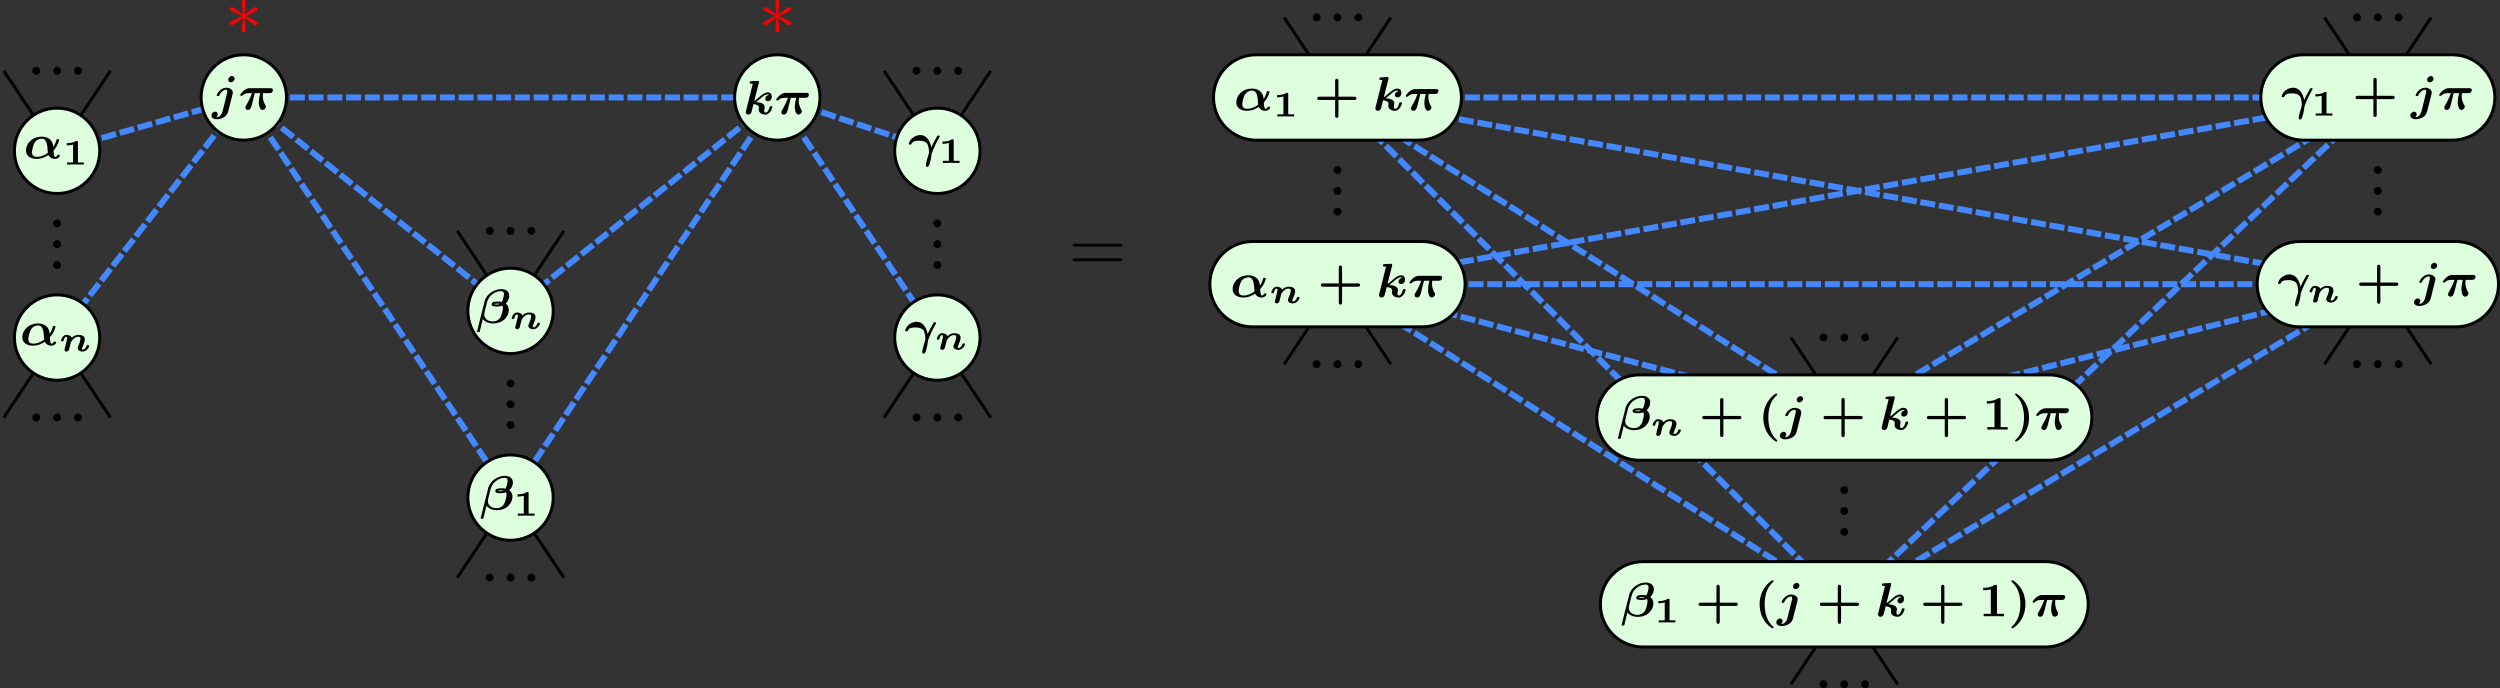 <?xml version="1.0" encoding="UTF-8"?>
<svg xmlns="http://www.w3.org/2000/svg" xmlns:xlink="http://www.w3.org/1999/xlink" width="332.083pt" height="91.426pt" viewBox="0 0 332.083 91.426" version="1.1">
<rect x="0" y="0" width="332.083" height="91.426" fill="#333333" stroke="none"/>
<defs>
<g>
<symbol overflow="visible" id="glyph0-0">
<path style="stroke:none;" d=""/>
</symbol>
<symbol overflow="visible" id="glyph0-1">
<path style="stroke:none;" d="M 2.984 -4.094 C 2.984 -4.266 2.844 -4.438 2.625 -4.438 C 2.375 -4.438 2.141 -4.203 2.141 -3.953 C 2.141 -3.703 2.328 -3.609 2.484 -3.609 C 2.734 -3.609 2.984 -3.844 2.984 -4.094 Z M 1.391 0.234 C 1.297 0.578 1.047 1.031 0.547 1.031 C 0.641 0.953 0.75 0.797 0.75 0.625 C 0.75 0.406 0.578 0.297 0.406 0.297 C 0.125 0.297 -0.094 0.547 -0.094 0.797 C -0.094 1.062 0.141 1.297 0.609 1.297 C 1.062 1.297 1.938 1.078 2.125 0.297 L 2.719 -2.047 C 2.719 -2.078 2.75 -2.188 2.75 -2.25 C 2.75 -2.641 2.344 -2.891 1.875 -2.891 C 1.078 -2.891 0.609 -2.016 0.609 -1.891 C 0.609 -1.781 0.703 -1.781 0.781 -1.781 C 0.906 -1.781 0.922 -1.781 0.969 -1.891 C 1.172 -2.359 1.562 -2.625 1.844 -2.625 C 1.938 -2.625 2.016 -2.594 2.016 -2.375 C 2.016 -2.297 2.016 -2.25 1.984 -2.172 Z M 1.391 0.234 "/>
</symbol>
<symbol overflow="visible" id="glyph0-2">
<path style="stroke:none;" d="M 2.141 -2.172 L 2.859 -2.172 C 2.688 -1.453 2.672 -1.141 2.672 -0.938 C 2.672 -0.453 2.844 0.062 3.156 0.062 C 3.328 0.062 3.609 -0.109 3.609 -0.375 C 3.609 -0.469 3.594 -0.5 3.547 -0.578 C 3.234 -1.062 3.203 -1.562 3.203 -1.766 C 3.203 -1.938 3.219 -2.016 3.234 -2.172 L 4.078 -2.172 C 4.203 -2.172 4.281 -2.172 4.406 -2.266 C 4.484 -2.328 4.547 -2.453 4.547 -2.562 C 4.547 -2.828 4.297 -2.828 4.188 -2.828 L 1.5 -2.828 C 1.344 -2.828 1.078 -2.828 0.672 -2.5 C 0.578 -2.406 0.203 -2.031 0.203 -1.938 C 0.203 -1.812 0.312 -1.812 0.375 -1.812 C 0.484 -1.812 0.5 -1.828 0.547 -1.891 C 0.672 -2.016 0.859 -2.172 1.359 -2.172 L 1.766 -2.172 C 1.625 -1.766 1.438 -1.312 1 -0.547 C 0.906 -0.391 0.891 -0.344 0.891 -0.25 C 0.891 -0.047 1.047 0.062 1.219 0.062 C 1.391 0.062 1.562 -0.047 1.625 -0.25 C 1.703 -0.422 1.734 -0.594 1.797 -0.797 Z M 2.141 -2.172 "/>
</symbol>
<symbol overflow="visible" id="glyph0-3">
<path style="stroke:none;" d="M 3.969 -1.047 C 4.547 -1.672 4.719 -2.391 4.719 -2.453 C 4.719 -2.562 4.609 -2.562 4.547 -2.562 C 4.406 -2.562 4.391 -2.547 4.359 -2.422 C 4.219 -1.906 3.953 -1.531 3.938 -1.531 C 3.922 -1.531 3.922 -1.609 3.922 -1.641 C 3.844 -2.578 3.062 -2.891 2.406 -2.891 C 1.078 -2.891 0.312 -1.922 0.312 -1.078 C 0.312 -0.312 0.922 0.062 1.734 0.062 C 2.453 0.062 3.016 -0.266 3.297 -0.453 C 3.516 -0.062 3.828 0.062 4.125 0.062 C 4.625 0.062 4.812 -0.25 4.812 -0.375 C 4.812 -0.484 4.688 -0.484 4.641 -0.484 C 4.562 -0.484 4.5 -0.484 4.469 -0.406 C 4.422 -0.281 4.297 -0.203 4.172 -0.203 C 4 -0.203 3.984 -0.938 3.969 -1.047 Z M 3.219 -0.75 C 2.812 -0.422 2.25 -0.203 1.766 -0.203 C 1.375 -0.203 1.109 -0.375 1.109 -0.812 C 1.109 -1.047 1.25 -1.781 1.484 -2.125 C 1.719 -2.484 2.094 -2.625 2.406 -2.625 C 2.844 -2.625 3.062 -2.25 3.141 -1.656 C 3.156 -1.484 3.172 -1.172 3.219 -0.75 Z M 3.219 -0.75 "/>
</symbol>
<symbol overflow="visible" id="glyph0-4">
<path style="stroke:none;" d="M 0.141 1 C 0.109 1.078 0.109 1.094 0.109 1.125 C 0.109 1.234 0.219 1.234 0.297 1.234 C 0.406 1.234 0.453 1.234 0.484 1.094 L 0.875 -0.516 C 1.281 0.016 1.922 0.078 2.234 0.078 C 3.672 0.078 4.328 -0.953 4.328 -1.703 C 4.328 -1.906 4.281 -2.312 3.906 -2.562 C 4.328 -2.953 4.391 -3.391 4.391 -3.594 C 4.391 -4.125 4 -4.484 3.312 -4.484 C 2.391 -4.484 1.344 -3.828 1.109 -2.844 Z M 3.141 -2.531 C 2.984 -2.438 2.859 -2.438 2.734 -2.438 C 2.734 -2.438 2.422 -2.438 2.422 -2.484 C 2.422 -2.531 2.562 -2.562 2.828 -2.562 C 2.938 -2.562 3.016 -2.562 3.141 -2.531 Z M 1.422 -2.703 C 1.484 -2.906 1.594 -3.328 2.031 -3.703 C 2.625 -4.219 3.188 -4.219 3.281 -4.219 C 3.688 -4.219 3.688 -3.938 3.688 -3.828 C 3.688 -3.641 3.562 -3.047 3.406 -2.781 C 3.156 -2.828 3 -2.828 2.844 -2.828 C 2.609 -2.828 2.047 -2.828 2.047 -2.453 C 2.047 -2.172 2.5 -2.172 2.734 -2.172 C 2.844 -2.172 3.156 -2.172 3.469 -2.297 C 3.547 -2.172 3.547 -2.031 3.547 -1.969 C 3.547 -1.719 3.391 -0.969 3.156 -0.656 C 2.953 -0.375 2.656 -0.188 2.219 -0.188 C 1.578 -0.188 1.062 -0.547 1.062 -1.109 C 1.062 -1.219 1.125 -1.484 1.172 -1.688 Z M 1.422 -2.703 "/>
</symbol>
<symbol overflow="visible" id="glyph0-5">
<path style="stroke:none;" d="M 3.047 -1.266 C 3 -1.578 2.672 -2.891 1.594 -2.891 C 1.312 -2.891 0.938 -2.812 0.578 -2.531 C 0.141 -2.188 0.062 -1.781 0.062 -1.75 C 0.062 -1.625 0.188 -1.625 0.25 -1.625 C 0.312 -1.625 0.391 -1.625 0.422 -1.719 C 0.469 -1.844 0.578 -2.141 1.438 -2.141 C 1.969 -2.141 2.297 -1.984 2.469 -1.781 C 2.672 -1.516 2.734 -1 2.734 -0.688 C 2.734 -0.453 2.734 -0.453 2.672 -0.281 C 2.594 -0.031 2.328 0.812 2.328 1.094 C 2.328 1.141 2.328 1.344 2.5 1.344 C 2.672 1.344 2.766 1.109 2.797 1.031 C 2.875 0.797 3.016 0.266 3.078 -0.297 C 3.078 -0.375 3.094 -0.453 3.312 -0.969 C 3.594 -1.656 3.859 -2.156 4.094 -2.562 C 4.172 -2.688 4.172 -2.703 4.172 -2.719 C 4.172 -2.828 4.062 -2.828 4 -2.828 C 3.875 -2.828 3.859 -2.828 3.781 -2.672 C 3.438 -2.094 3.281 -1.75 3.047 -1.266 Z M 3.047 -1.266 "/>
</symbol>
<symbol overflow="visible" id="glyph0-6">
<path style="stroke:none;" d="M 2.078 -4.156 C 2.094 -4.234 2.094 -4.25 2.094 -4.297 C 2.094 -4.344 2.062 -4.422 1.938 -4.422 C 1.906 -4.422 1.906 -4.422 1.891 -4.422 L 1.078 -4.375 C 1 -4.375 0.859 -4.359 0.859 -4.172 C 0.859 -4.047 0.984 -4.047 1.078 -4.047 C 1.172 -4.047 1.266 -4.047 1.266 -4.016 C 1.266 -4 1.266 -3.969 1.25 -3.922 L 0.375 -0.422 C 0.359 -0.359 0.344 -0.312 0.344 -0.25 C 0.344 -0.078 0.484 0.062 0.672 0.062 C 0.812 0.062 0.969 -0.016 1.062 -0.188 C 1.094 -0.234 1.172 -0.547 1.219 -0.734 L 1.359 -1.328 C 1.719 -1.297 2.094 -1.188 2.094 -0.875 C 2.094 -0.859 2.094 -0.828 2.078 -0.766 C 2.062 -0.703 2.062 -0.641 2.062 -0.609 C 2.062 -0.172 2.5 0.062 2.938 0.062 C 3.609 0.062 3.875 -0.859 3.875 -0.938 C 3.875 -1.062 3.75 -1.062 3.703 -1.062 C 3.547 -1.062 3.531 -1.031 3.5 -0.906 C 3.406 -0.562 3.234 -0.203 2.969 -0.203 C 2.812 -0.203 2.797 -0.375 2.797 -0.484 C 2.797 -0.547 2.797 -0.594 2.828 -0.703 C 2.859 -0.828 2.859 -0.906 2.859 -0.906 C 2.859 -1.531 2.031 -1.578 1.719 -1.594 C 1.828 -1.688 1.844 -1.688 2.328 -2.109 C 2.594 -2.344 2.922 -2.625 3.266 -2.625 C 3.328 -2.625 3.391 -2.594 3.422 -2.547 C 3.125 -2.5 2.938 -2.281 2.938 -2.047 C 2.938 -1.797 3.125 -1.719 3.297 -1.719 C 3.469 -1.719 3.797 -1.844 3.797 -2.312 C 3.797 -2.656 3.594 -2.891 3.281 -2.891 C 2.859 -2.891 2.5 -2.594 2.109 -2.25 C 1.703 -1.875 1.594 -1.812 1.469 -1.75 Z M 2.078 -4.156 "/>
</symbol>
<symbol overflow="visible" id="glyph1-0">
<path style="stroke:none;" d=""/>
</symbol>
<symbol overflow="visible" id="glyph1-1">
<path style="stroke:none;" d="M 2.031 -2.969 C 2.031 -3.125 2 -3.141 1.859 -3.141 L 1.781 -3.141 C 1.375 -2.844 0.781 -2.844 0.672 -2.844 L 0.547 -2.844 L 0.547 -2.547 L 0.672 -2.547 C 0.781 -2.547 1.078 -2.562 1.391 -2.656 L 1.391 -0.281 L 0.594 -0.281 L 0.594 0 C 0.828 -0.016 1.438 -0.016 1.703 -0.016 C 1.969 -0.016 2.578 -0.016 2.812 0 L 2.812 -0.281 L 2.031 -0.281 Z M 2.031 -2.969 "/>
</symbol>
<symbol overflow="visible" id="glyph2-0">
<path style="stroke:none;" d=""/>
</symbol>
<symbol overflow="visible" id="glyph2-1">
<path style="stroke:none;" d="M 6.844 -3.266 C 7 -3.266 7.188 -3.266 7.188 -3.453 C 7.188 -3.656 7 -3.656 6.859 -3.656 L 0.891 -3.656 C 0.75 -3.656 0.562 -3.656 0.562 -3.453 C 0.562 -3.266 0.75 -3.266 0.891 -3.266 Z M 6.859 -1.328 C 7 -1.328 7.188 -1.328 7.188 -1.531 C 7.188 -1.719 7 -1.719 6.844 -1.719 L 0.891 -1.719 C 0.75 -1.719 0.562 -1.719 0.562 -1.531 C 0.562 -1.328 0.75 -1.328 0.891 -1.328 Z M 6.859 -1.328 "/>
</symbol>
<symbol overflow="visible" id="glyph2-2">
<path style="stroke:none;" d="M 1.906 -0.531 C 1.906 -0.812 1.672 -1.062 1.391 -1.062 C 1.094 -1.062 0.859 -0.812 0.859 -0.531 C 0.859 -0.234 1.094 0 1.391 0 C 1.672 0 1.906 -0.234 1.906 -0.531 Z M 1.906 -0.531 "/>
</symbol>
<symbol overflow="visible" id="glyph3-0">
<path style="stroke:none;" d=""/>
</symbol>
<symbol overflow="visible" id="glyph3-1">
<path style="stroke:none;" d="M 0.828 -0.578 C 0.797 -0.453 0.734 -0.25 0.734 -0.203 C 0.734 -0.047 0.859 0.047 1 0.047 C 1.109 0.047 1.266 -0.016 1.328 -0.188 C 1.328 -0.203 1.328 -0.203 1.375 -0.344 C 1.391 -0.422 1.406 -0.5 1.422 -0.562 L 1.516 -0.906 C 1.531 -1 1.578 -1.172 1.578 -1.172 C 1.578 -1.188 1.734 -1.5 2.016 -1.719 C 2.172 -1.844 2.359 -1.922 2.547 -1.922 C 2.812 -1.922 2.859 -1.797 2.859 -1.641 C 2.859 -1.375 2.609 -0.781 2.531 -0.609 C 2.516 -0.547 2.484 -0.484 2.484 -0.406 C 2.484 -0.109 2.812 0.047 3.125 0.047 C 3.703 0.047 4.016 -0.547 4.016 -0.703 C 4.016 -0.812 3.922 -0.812 3.844 -0.812 C 3.719 -0.812 3.703 -0.812 3.672 -0.703 C 3.531 -0.297 3.266 -0.203 3.172 -0.203 C 3.141 -0.203 3.125 -0.203 3.094 -0.219 C 3.062 -0.25 3.062 -0.312 3.062 -0.328 C 3.062 -0.375 3.062 -0.406 3.125 -0.547 C 3.203 -0.734 3.438 -1.281 3.438 -1.562 C 3.438 -2.031 3.031 -2.172 2.594 -2.172 C 2.359 -2.172 2.047 -2.109 1.688 -1.781 C 1.578 -2.141 1.094 -2.172 0.984 -2.172 C 0.469 -2.172 0.266 -1.484 0.266 -1.422 C 0.266 -1.312 0.375 -1.312 0.438 -1.312 C 0.562 -1.312 0.594 -1.312 0.625 -1.453 C 0.703 -1.719 0.797 -1.922 0.953 -1.922 C 1.094 -1.922 1.094 -1.766 1.094 -1.719 C 1.094 -1.672 1.062 -1.5 1.031 -1.375 Z M 0.828 -0.578 "/>
</symbol>
<symbol overflow="visible" id="glyph4-0">
<path style="stroke:none;" d=""/>
</symbol>
<symbol overflow="visible" id="glyph4-1">
<path style="stroke:none;" d="M -0.531 -1.906 C -0.812 -1.906 -1.062 -1.672 -1.062 -1.391 C -1.062 -1.094 -0.812 -0.859 -0.531 -0.859 C -0.234 -0.859 0 -1.094 0 -1.391 C 0 -1.672 -0.234 -1.906 -0.531 -1.906 Z M -0.531 -1.906 "/>
</symbol>
<symbol overflow="visible" id="glyph5-0">
<path style="stroke:none;" d=""/>
</symbol>
<symbol overflow="visible" id="glyph5-1">
<path style="stroke:none;" d="M 3.25 -1.375 L 5.344 -1.375 C 5.422 -1.375 5.641 -1.375 5.641 -1.594 C 5.641 -1.812 5.422 -1.812 5.344 -1.812 L 3.25 -1.812 L 3.25 -3.906 C 3.25 -3.984 3.25 -4.188 3.031 -4.188 C 2.812 -4.188 2.812 -3.984 2.812 -3.906 L 2.812 -1.812 L 0.734 -1.812 C 0.641 -1.812 0.438 -1.812 0.438 -1.594 C 0.438 -1.375 0.656 -1.375 0.734 -1.375 L 2.812 -1.375 L 2.812 0.719 C 2.812 0.797 2.812 1 3.031 1 C 3.25 1 3.25 0.797 3.25 0.719 Z M 3.25 -1.375 "/>
</symbol>
<symbol overflow="visible" id="glyph5-2">
<path style="stroke:none;" d="M 2.594 1.484 C 2.594 1.438 2.578 1.422 2.5 1.344 C 1.688 0.625 1.406 -0.5 1.406 -1.594 C 1.406 -2.688 1.672 -3.797 2.484 -4.516 C 2.594 -4.609 2.594 -4.625 2.594 -4.672 C 2.594 -4.734 2.562 -4.781 2.453 -4.781 C 2.344 -4.781 2 -4.5 1.875 -4.375 C 1.078 -3.578 0.734 -2.609 0.734 -1.594 C 0.734 -1.031 0.844 -0.25 1.312 0.5 C 1.719 1.141 2.328 1.594 2.453 1.594 C 2.562 1.594 2.594 1.547 2.594 1.484 Z M 2.594 1.484 "/>
</symbol>
<symbol overflow="visible" id="glyph5-3">
<path style="stroke:none;" d="M 2.422 -3.984 C 2.422 -4.188 2.375 -4.188 2.125 -4.188 C 1.734 -3.891 1.219 -3.781 0.734 -3.781 L 0.594 -3.781 L 0.594 -3.453 L 0.734 -3.453 C 0.891 -3.453 1.234 -3.469 1.609 -3.578 L 1.609 -0.328 L 0.656 -0.328 L 0.656 0 C 0.875 -0.016 1.719 -0.016 2.016 -0.016 C 2.297 -0.016 3.125 -0.016 3.359 0 L 3.359 -0.328 L 2.422 -0.328 Z M 2.422 -3.984 "/>
</symbol>
<symbol overflow="visible" id="glyph5-4">
<path style="stroke:none;" d="M 2.297 -1.594 C 2.297 -2.156 2.188 -2.938 1.719 -3.688 C 1.312 -4.328 0.703 -4.781 0.562 -4.781 C 0.453 -4.781 0.438 -4.719 0.438 -4.672 C 0.438 -4.625 0.453 -4.594 0.531 -4.531 C 1.344 -3.812 1.625 -2.688 1.625 -1.594 C 1.625 -0.5 1.344 0.609 0.547 1.328 C 0.469 1.406 0.438 1.422 0.438 1.484 C 0.438 1.531 0.453 1.594 0.562 1.594 C 0.688 1.594 1.031 1.312 1.156 1.188 C 1.953 0.391 2.297 -0.578 2.297 -1.594 Z M 2.297 -1.594 "/>
</symbol>
<symbol overflow="visible" id="glyph6-0">
<path style="stroke:none;" d=""/>
</symbol>
<symbol overflow="visible" id="glyph6-1">
<path style="stroke:none;" d="M 2.734 -4.25 C 2.75 -4.391 2.75 -4.641 2.5 -4.641 C 2.328 -4.641 2.203 -4.5 2.234 -4.375 L 2.234 -4.25 L 2.375 -2.703 L 1.094 -3.625 C 1 -3.672 0.984 -3.703 0.922 -3.703 C 0.781 -3.703 0.641 -3.562 0.641 -3.422 C 0.641 -3.266 0.75 -3.219 0.844 -3.172 L 2.266 -2.5 L 0.891 -1.828 C 0.734 -1.75 0.641 -1.703 0.641 -1.562 C 0.641 -1.406 0.781 -1.281 0.922 -1.281 C 0.984 -1.281 1 -1.281 1.25 -1.469 L 2.375 -2.266 L 2.219 -0.594 C 2.219 -0.391 2.406 -0.344 2.484 -0.344 C 2.609 -0.344 2.75 -0.406 2.75 -0.594 L 2.609 -2.266 L 3.875 -1.344 C 3.969 -1.297 3.984 -1.281 4.062 -1.281 C 4.203 -1.281 4.328 -1.422 4.328 -1.562 C 4.328 -1.703 4.234 -1.75 4.109 -1.812 C 3.516 -2.109 3.5 -2.109 2.719 -2.484 L 4.094 -3.156 C 4.25 -3.234 4.328 -3.266 4.328 -3.422 C 4.328 -3.562 4.203 -3.703 4.062 -3.703 C 3.984 -3.703 3.969 -3.703 3.719 -3.516 L 2.609 -2.703 Z M 2.734 -4.25 "/>
</symbol>
</g>
<clipPath id="clip1">
  <path d="M 232 75 L 250 75 L 250 91.426 L 232 91.426 Z M 232 75 "/>
</clipPath>
<clipPath id="clip2">
  <path d="M 240 75 L 258 75 L 258 91.426 L 240 91.426 Z M 240 75 "/>
</clipPath>
<clipPath id="clip3">
  <path d="M 206 68 L 284 68 L 284 91.426 L 206 91.426 Z M 206 68 "/>
</clipPath>
<clipPath id="clip4">
  <path d="M 294 1 L 332.082 1 L 332.082 25 L 294 25 Z M 294 1 "/>
</clipPath>
<clipPath id="clip5">
  <path d="M 294 26 L 332.082 26 L 332.082 50 L 294 50 Z M 294 26 "/>
</clipPath>
<clipPath id="clip6">
  <path d="M 241 90 L 249 90 L 249 91.426 L 241 91.426 Z M 241 90 "/>
</clipPath>
</defs>
<g id="surface1">
<path style="fill:none;stroke-width:0.797;stroke-linecap:butt;stroke-linejoin:miter;stroke:rgb(26.668%,53.333%,100%);stroke-opacity:1;stroke-dasharray:1.993,0.498;stroke-miterlimit:10;" d="M -186.665 14.496 L -164.126 20.937 " transform="matrix(1,0,0,-1,195.38,34.207)"/>
<path style="fill:none;stroke-width:0.797;stroke-linecap:butt;stroke-linejoin:miter;stroke:rgb(26.668%,53.333%,100%);stroke-opacity:1;stroke-dasharray:1.993,0.498;stroke-miterlimit:10;" d="M -163.876 20.125 L -186.915 -9.496 " transform="matrix(1,0,0,-1,195.38,34.207)"/>
<path style="fill:none;stroke-width:0.797;stroke-linecap:butt;stroke-linejoin:miter;stroke:rgb(26.668%,53.333%,100%);stroke-opacity:1;stroke-dasharray:1.993,0.498;stroke-miterlimit:10;" d="M -161.86 21.262 L -93.263 21.262 " transform="matrix(1,0,0,-1,195.38,34.207)"/>
<path style="fill:none;stroke-width:0.797;stroke-linecap:butt;stroke-linejoin:miter;stroke:rgb(26.668%,53.333%,100%);stroke-opacity:1;stroke-dasharray:1.993,0.498;stroke-miterlimit:10;" d="M -162.239 20.125 L -128.317 -30.758 " transform="matrix(1,0,0,-1,195.38,34.207)"/>
<path style="fill:none;stroke-width:0.797;stroke-linecap:butt;stroke-linejoin:miter;stroke:rgb(26.668%,53.333%,100%);stroke-opacity:1;stroke-dasharray:1.993,0.498;stroke-miterlimit:10;" d="M -161.86 20.355 L -128.696 -6.18 " transform="matrix(1,0,0,-1,195.38,34.207)"/>
<path style="fill:none;stroke-width:0.797;stroke-linecap:butt;stroke-linejoin:miter;stroke:rgb(26.668%,53.333%,100%);stroke-opacity:1;stroke-dasharray:1.993,0.498;stroke-miterlimit:10;" d="M -92.884 20.125 L -126.806 -30.758 " transform="matrix(1,0,0,-1,195.38,34.207)"/>
<path style="fill:none;stroke-width:0.797;stroke-linecap:butt;stroke-linejoin:miter;stroke:rgb(26.668%,53.333%,100%);stroke-opacity:1;stroke-dasharray:1.993,0.498;stroke-miterlimit:10;" d="M -93.263 20.355 L -126.427 -6.18 " transform="matrix(1,0,0,-1,195.38,34.207)"/>
<path style="fill:none;stroke-width:0.797;stroke-linecap:butt;stroke-linejoin:miter;stroke:rgb(26.668%,53.333%,100%);stroke-opacity:1;stroke-dasharray:1.993,0.498;stroke-miterlimit:10;" d="M -90.993 20.883 L -72.001 14.551 " transform="matrix(1,0,0,-1,195.38,34.207)"/>
<path style="fill:none;stroke-width:0.797;stroke-linecap:butt;stroke-linejoin:miter;stroke:rgb(26.668%,53.333%,100%);stroke-opacity:1;stroke-dasharray:1.993,0.498;stroke-miterlimit:10;" d="M -91.372 20.125 L -71.622 -9.496 " transform="matrix(1,0,0,-1,195.38,34.207)"/>
<path style="fill:none;stroke-width:0.797;stroke-linecap:butt;stroke-linejoin:miter;stroke:rgb(26.668%,53.333%,100%);stroke-opacity:1;stroke-dasharray:1.993,0.498;stroke-miterlimit:10;" d="M -15.923 20.125 L 47.811 -20.125 " transform="matrix(1,0,0,-1,195.38,34.207)"/>
<path style="fill:none;stroke-width:0.797;stroke-linecap:butt;stroke-linejoin:miter;stroke:rgb(26.668%,53.333%,100%);stroke-opacity:1;stroke-dasharray:1.993,0.498;stroke-miterlimit:10;" d="M -16.583 20.125 L 48.475 -44.93 " transform="matrix(1,0,0,-1,195.38,34.207)"/>
<path style="fill:none;stroke-width:0.797;stroke-linecap:butt;stroke-linejoin:miter;stroke:rgb(26.668%,53.333%,100%);stroke-opacity:1;stroke-dasharray:1.993,0.498;stroke-miterlimit:10;" d="M -13.407 -4.676 L 45.3 -20.125 " transform="matrix(1,0,0,-1,195.38,34.207)"/>
<path style="fill:none;stroke-width:0.797;stroke-linecap:butt;stroke-linejoin:miter;stroke:rgb(26.668%,53.333%,100%);stroke-opacity:1;stroke-dasharray:1.993,0.498;stroke-miterlimit:10;" d="M -15.923 -4.676 L 47.811 -44.93 " transform="matrix(1,0,0,-1,195.38,34.207)"/>
<path style="fill:none;stroke-width:0.797;stroke-linecap:butt;stroke-linejoin:miter;stroke:rgb(26.668%,53.333%,100%);stroke-opacity:1;stroke-dasharray:1.993,0.498;stroke-miterlimit:10;" d="M 118.585 20.125 L 51.495 -20.125 " transform="matrix(1,0,0,-1,195.38,34.207)"/>
<path style="fill:none;stroke-width:0.797;stroke-linecap:butt;stroke-linejoin:miter;stroke:rgb(26.668%,53.333%,100%);stroke-opacity:1;stroke-dasharray:1.993,0.498;stroke-miterlimit:10;" d="M 119.28 20.125 L 50.8 -44.93 " transform="matrix(1,0,0,-1,195.38,34.207)"/>
<path style="fill:none;stroke-width:0.797;stroke-linecap:butt;stroke-linejoin:miter;stroke:rgb(26.668%,53.333%,100%);stroke-opacity:1;stroke-dasharray:1.993,0.498;stroke-miterlimit:10;" d="M 54.143 -20.125 L 115.94 -4.676 " transform="matrix(1,0,0,-1,195.38,34.207)"/>
<path style="fill:none;stroke-width:0.797;stroke-linecap:butt;stroke-linejoin:miter;stroke:rgb(26.668%,53.333%,100%);stroke-opacity:1;stroke-dasharray:1.993,0.498;stroke-miterlimit:10;" d="M 118.585 -4.676 L 51.495 -44.93 " transform="matrix(1,0,0,-1,195.38,34.207)"/>
<path style="fill:none;stroke-width:0.797;stroke-linecap:butt;stroke-linejoin:miter;stroke:rgb(26.668%,53.333%,100%);stroke-opacity:1;stroke-dasharray:1.993,0.498;stroke-miterlimit:10;" d="M -5.782 21.262 L 109.464 21.262 " transform="matrix(1,0,0,-1,195.38,34.207)"/>
<path style="fill:none;stroke-width:0.797;stroke-linecap:butt;stroke-linejoin:miter;stroke:rgb(26.668%,53.333%,100%);stroke-opacity:1;stroke-dasharray:1.993,0.498;stroke-miterlimit:10;" d="M -11.4 20.125 L 114.159 -2.41 " transform="matrix(1,0,0,-1,195.38,34.207)"/>
<path style="fill:none;stroke-width:0.797;stroke-linecap:butt;stroke-linejoin:miter;stroke:rgb(26.668%,53.333%,100%);stroke-opacity:1;stroke-dasharray:1.993,0.498;stroke-miterlimit:10;" d="M -5.298 -3.543 L 108.979 -3.543 " transform="matrix(1,0,0,-1,195.38,34.207)"/>
<path style="fill:none;stroke-width:0.797;stroke-linecap:butt;stroke-linejoin:miter;stroke:rgb(26.668%,53.333%,100%);stroke-opacity:1;stroke-dasharray:1.993,0.498;stroke-miterlimit:10;" d="M -11.4 -2.41 L 114.159 20.125 " transform="matrix(1,0,0,-1,195.38,34.207)"/>
<path style="fill:none;stroke-width:0.399;stroke-linecap:butt;stroke-linejoin:miter;stroke:rgb(0%,0%,0%);stroke-opacity:1;stroke-miterlimit:10;" d="M -180.712 24.805 L -187.04 15.309 " transform="matrix(1,0,0,-1,195.38,34.207)"/>
<path style="fill:none;stroke-width:0.399;stroke-linecap:butt;stroke-linejoin:miter;stroke:rgb(0%,0%,0%);stroke-opacity:1;stroke-miterlimit:10;" d="M -188.552 15.309 L -194.884 24.805 " transform="matrix(1,0,0,-1,195.38,34.207)"/>
<path style="fill:none;stroke-width:0.399;stroke-linecap:butt;stroke-linejoin:miter;stroke:rgb(0%,0%,0%);stroke-opacity:1;stroke-miterlimit:10;" d="M -194.884 -21.262 L -188.552 -11.766 " transform="matrix(1,0,0,-1,195.38,34.207)"/>
<path style="fill:none;stroke-width:0.399;stroke-linecap:butt;stroke-linejoin:miter;stroke:rgb(0%,0%,0%);stroke-opacity:1;stroke-miterlimit:10;" d="M -180.712 -21.262 L -187.04 -11.766 " transform="matrix(1,0,0,-1,195.38,34.207)"/>
<path style="fill:none;stroke-width:0.399;stroke-linecap:butt;stroke-linejoin:miter;stroke:rgb(0%,0%,0%);stroke-opacity:1;stroke-miterlimit:10;" d="M -134.646 -42.52 L -128.317 -33.023 " transform="matrix(1,0,0,-1,195.38,34.207)"/>
<path style="fill:none;stroke-width:0.399;stroke-linecap:butt;stroke-linejoin:miter;stroke:rgb(0%,0%,0%);stroke-opacity:1;stroke-miterlimit:10;" d="M -120.474 -42.52 L -126.806 -33.023 " transform="matrix(1,0,0,-1,195.38,34.207)"/>
<path style="fill:none;stroke-width:0.399;stroke-linecap:butt;stroke-linejoin:miter;stroke:rgb(0%,0%,0%);stroke-opacity:1;stroke-miterlimit:10;" d="M -126.806 -5.953 L -120.474 3.543 " transform="matrix(1,0,0,-1,195.38,34.207)"/>
<path style="fill:none;stroke-width:0.399;stroke-linecap:butt;stroke-linejoin:miter;stroke:rgb(0%,0%,0%);stroke-opacity:1;stroke-miterlimit:10;" d="M -128.317 -5.953 L -134.646 3.543 " transform="matrix(1,0,0,-1,195.38,34.207)"/>
<path style="fill:none;stroke-width:0.399;stroke-linecap:butt;stroke-linejoin:miter;stroke:rgb(0%,0%,0%);stroke-opacity:1;stroke-miterlimit:10;" d="M -70.11 15.309 L -63.778 24.805 " transform="matrix(1,0,0,-1,195.38,34.207)"/>
<path style="fill:none;stroke-width:0.399;stroke-linecap:butt;stroke-linejoin:miter;stroke:rgb(0%,0%,0%);stroke-opacity:1;stroke-miterlimit:10;" d="M -71.622 15.309 L -77.954 24.805 " transform="matrix(1,0,0,-1,195.38,34.207)"/>
<path style="fill:none;stroke-width:0.399;stroke-linecap:butt;stroke-linejoin:miter;stroke:rgb(0%,0%,0%);stroke-opacity:1;stroke-miterlimit:10;" d="M -71.622 -11.766 L -77.954 -21.262 " transform="matrix(1,0,0,-1,195.38,34.207)"/>
<path style="fill:none;stroke-width:0.399;stroke-linecap:butt;stroke-linejoin:miter;stroke:rgb(0%,0%,0%);stroke-opacity:1;stroke-miterlimit:10;" d="M -70.11 -11.766 L -63.778 -21.262 " transform="matrix(1,0,0,-1,195.38,34.207)"/>
<path style="fill:none;stroke-width:0.399;stroke-linecap:butt;stroke-linejoin:miter;stroke:rgb(0%,0%,0%);stroke-opacity:1;stroke-miterlimit:10;" d="M -18.474 22.395 L -24.802 31.891 " transform="matrix(1,0,0,-1,195.38,34.207)"/>
<path style="fill:none;stroke-width:0.399;stroke-linecap:butt;stroke-linejoin:miter;stroke:rgb(0%,0%,0%);stroke-opacity:1;stroke-miterlimit:10;" d="M -16.962 22.395 L -10.63 31.891 " transform="matrix(1,0,0,-1,195.38,34.207)"/>
<path style="fill:none;stroke-width:0.399;stroke-linecap:butt;stroke-linejoin:miter;stroke:rgb(0%,0%,0%);stroke-opacity:1;stroke-miterlimit:10;" d="M 119.718 22.395 L 113.386 31.891 " transform="matrix(1,0,0,-1,195.38,34.207)"/>
<path style="fill:none;stroke-width:0.399;stroke-linecap:butt;stroke-linejoin:miter;stroke:rgb(0%,0%,0%);stroke-opacity:1;stroke-miterlimit:10;" d="M 121.229 22.395 L 127.561 31.891 " transform="matrix(1,0,0,-1,195.38,34.207)"/>
<path style="fill:none;stroke-width:0.399;stroke-linecap:butt;stroke-linejoin:miter;stroke:rgb(0%,0%,0%);stroke-opacity:1;stroke-miterlimit:10;" d="M 113.386 -14.172 L 119.718 -4.676 " transform="matrix(1,0,0,-1,195.38,34.207)"/>
<path style="fill:none;stroke-width:0.399;stroke-linecap:butt;stroke-linejoin:miter;stroke:rgb(0%,0%,0%);stroke-opacity:1;stroke-miterlimit:10;" d="M 127.561 -14.172 L 121.229 -4.676 " transform="matrix(1,0,0,-1,195.38,34.207)"/>
<path style="fill:none;stroke-width:0.399;stroke-linecap:butt;stroke-linejoin:miter;stroke:rgb(0%,0%,0%);stroke-opacity:1;stroke-miterlimit:10;" d="M -24.802 -14.172 L -18.474 -4.676 " transform="matrix(1,0,0,-1,195.38,34.207)"/>
<path style="fill:none;stroke-width:0.399;stroke-linecap:butt;stroke-linejoin:miter;stroke:rgb(0%,0%,0%);stroke-opacity:1;stroke-miterlimit:10;" d="M -10.63 -14.172 L -16.962 -4.676 " transform="matrix(1,0,0,-1,195.38,34.207)"/>
<path style="fill:none;stroke-width:0.399;stroke-linecap:butt;stroke-linejoin:miter;stroke:rgb(0%,0%,0%);stroke-opacity:1;stroke-miterlimit:10;" d="M 48.85 -20.125 L 42.518 -10.629 " transform="matrix(1,0,0,-1,195.38,34.207)"/>
<path style="fill:none;stroke-width:0.399;stroke-linecap:butt;stroke-linejoin:miter;stroke:rgb(0%,0%,0%);stroke-opacity:1;stroke-miterlimit:10;" d="M 50.362 -20.125 L 56.694 -10.629 " transform="matrix(1,0,0,-1,195.38,34.207)"/>
<g clip-path="url(#clip1)" clip-rule="nonzero">
<path style="fill:none;stroke-width:0.399;stroke-linecap:butt;stroke-linejoin:miter;stroke:rgb(0%,0%,0%);stroke-opacity:1;stroke-miterlimit:10;" d="M 42.518 -56.695 L 48.85 -47.199 " transform="matrix(1,0,0,-1,195.38,34.207)"/>
</g>
<g clip-path="url(#clip2)" clip-rule="nonzero">
<path style="fill:none;stroke-width:0.399;stroke-linecap:butt;stroke-linejoin:miter;stroke:rgb(0%,0%,0%);stroke-opacity:1;stroke-miterlimit:10;" d="M 56.694 -56.695 L 50.362 -47.199 " transform="matrix(1,0,0,-1,195.38,34.207)"/>
</g>
<path style="fill-rule:nonzero;fill:rgb(86.667%,100%,86.667%);fill-opacity:1;stroke-width:0.399;stroke-linecap:butt;stroke-linejoin:miter;stroke:rgb(0%,0%,0%);stroke-opacity:1;stroke-miterlimit:10;" d="M -162.993 26.93 C -166.126 26.93 -168.665 24.391 -168.665 21.262 C -168.665 18.129 -166.126 15.59 -162.993 15.59 C -159.864 15.59 -157.325 18.129 -157.325 21.262 C -157.325 24.391 -159.864 26.93 -162.993 26.93 Z M -162.993 26.93 " transform="matrix(1,0,0,-1,195.38,34.207)"/>
<g style="fill:rgb(0%,0%,0%);fill-opacity:1;">
  <use xlink:href="#glyph0-1" x="28.178" y="14.541"/>
</g>
<g style="fill:rgb(0%,0%,0%);fill-opacity:1;">
  <use xlink:href="#glyph0-2" x="31.704" y="14.541"/>
</g>
<path style="fill-rule:nonzero;fill:rgb(86.667%,100%,86.667%);fill-opacity:1;stroke-width:0.399;stroke-linecap:butt;stroke-linejoin:miter;stroke:rgb(0%,0%,0%);stroke-opacity:1;stroke-miterlimit:10;" d="M -187.798 19.844 C -190.927 19.844 -193.466 17.305 -193.466 14.172 C -193.466 11.043 -190.927 8.504 -187.798 8.504 C -184.665 8.504 -182.13 11.043 -182.13 14.172 C -182.13 17.305 -184.665 19.844 -187.798 19.844 Z M -187.798 19.844 " transform="matrix(1,0,0,-1,195.38,34.207)"/>
<g style="fill:rgb(0%,0%,0%);fill-opacity:1;">
  <use xlink:href="#glyph0-3" x="3.137" y="21.044"/>
</g>
<g style="fill:rgb(0%,0%,0%);fill-opacity:1;">
  <use xlink:href="#glyph1-1" x="8.317" y="21.858"/>
</g>
<g style="fill:rgb(0%,0%,0%);fill-opacity:1;">
  <use xlink:href="#glyph2-1" x="141.899" y="36.035"/>
</g>
<path style="fill-rule:nonzero;fill:rgb(86.667%,100%,86.667%);fill-opacity:1;stroke-width:0.399;stroke-linecap:butt;stroke-linejoin:miter;stroke:rgb(0%,0%,0%);stroke-opacity:1;stroke-miterlimit:10;" d="M -187.798 -4.961 C -190.927 -4.961 -193.466 -7.5 -193.466 -10.629 C -193.466 -13.762 -190.927 -16.301 -187.798 -16.301 C -184.665 -16.301 -182.13 -13.762 -182.13 -10.629 C -182.13 -7.5 -184.665 -4.961 -187.798 -4.961 Z M -187.798 -4.961 " transform="matrix(1,0,0,-1,195.38,34.207)"/>
<g style="fill:rgb(0%,0%,0%);fill-opacity:1;">
  <use xlink:href="#glyph0-3" x="2.652" y="45.856"/>
</g>
<g style="fill:rgb(0%,0%,0%);fill-opacity:1;">
  <use xlink:href="#glyph3-1" x="7.832" y="46.653"/>
</g>
<path style="fill-rule:nonzero;fill:rgb(86.667%,100%,86.667%);fill-opacity:1;stroke-width:0.399;stroke-linecap:butt;stroke-linejoin:miter;stroke:rgb(0%,0%,0%);stroke-opacity:1;stroke-miterlimit:10;" d="M -127.56 -26.223 C -130.692 -26.223 -133.232 -28.758 -133.232 -31.891 C -133.232 -35.02 -130.692 -37.559 -127.56 -37.559 C -124.431 -37.559 -121.892 -35.02 -121.892 -31.891 C -121.892 -28.758 -124.431 -26.223 -127.56 -26.223 Z M -127.56 -26.223 " transform="matrix(1,0,0,-1,195.38,34.207)"/>
<g style="fill:rgb(0%,0%,0%);fill-opacity:1;">
  <use xlink:href="#glyph0-4" x="63.742" y="67.691"/>
</g>
<g style="fill:rgb(0%,0%,0%);fill-opacity:1;">
  <use xlink:href="#glyph1-1" x="68.185" y="68.505"/>
</g>
<path style="fill-rule:nonzero;fill:rgb(86.667%,100%,86.667%);fill-opacity:1;stroke-width:0.399;stroke-linecap:butt;stroke-linejoin:miter;stroke:rgb(0%,0%,0%);stroke-opacity:1;stroke-miterlimit:10;" d="M -127.56 -1.418 C -130.692 -1.418 -133.232 -3.957 -133.232 -7.086 C -133.232 -10.219 -130.692 -12.758 -127.56 -12.758 C -124.431 -12.758 -121.892 -10.219 -121.892 -7.086 C -121.892 -3.957 -124.431 -1.418 -127.56 -1.418 Z M -127.56 -1.418 " transform="matrix(1,0,0,-1,195.38,34.207)"/>
<g style="fill:rgb(0%,0%,0%);fill-opacity:1;">
  <use xlink:href="#glyph0-4" x="63.257" y="42.888"/>
</g>
<g style="fill:rgb(0%,0%,0%);fill-opacity:1;">
  <use xlink:href="#glyph3-1" x="67.7" y="43.685"/>
</g>
<path style="fill-rule:nonzero;fill:rgb(86.667%,100%,86.667%);fill-opacity:1;stroke-width:0.399;stroke-linecap:butt;stroke-linejoin:miter;stroke:rgb(0%,0%,0%);stroke-opacity:1;stroke-miterlimit:10;" d="M -70.868 19.844 C -73.997 19.844 -76.536 17.305 -76.536 14.172 C -76.536 11.043 -73.997 8.504 -70.868 8.504 C -67.735 8.504 -65.196 11.043 -65.196 14.172 C -65.196 17.305 -67.735 19.844 -70.868 19.844 Z M -70.868 19.844 " transform="matrix(1,0,0,-1,195.38,34.207)"/>
<g style="fill:rgb(0%,0%,0%);fill-opacity:1;">
  <use xlink:href="#glyph0-5" x="120.662" y="20.831"/>
</g>
<g style="fill:rgb(0%,0%,0%);fill-opacity:1;">
  <use xlink:href="#glyph1-1" x="124.65" y="21.645"/>
</g>
<path style="fill-rule:nonzero;fill:rgb(86.667%,100%,86.667%);fill-opacity:1;stroke-width:0.399;stroke-linecap:butt;stroke-linejoin:miter;stroke:rgb(0%,0%,0%);stroke-opacity:1;stroke-miterlimit:10;" d="M -70.868 -4.961 C -73.997 -4.961 -76.536 -7.5 -76.536 -10.629 C -76.536 -13.762 -73.997 -16.301 -70.868 -16.301 C -67.735 -16.301 -65.196 -13.762 -65.196 -10.629 C -65.196 -7.5 -67.735 -4.961 -70.868 -4.961 Z M -70.868 -4.961 " transform="matrix(1,0,0,-1,195.38,34.207)"/>
<g style="fill:rgb(0%,0%,0%);fill-opacity:1;">
  <use xlink:href="#glyph0-5" x="120.178" y="45.634"/>
</g>
<g style="fill:rgb(0%,0%,0%);fill-opacity:1;">
  <use xlink:href="#glyph3-1" x="124.165" y="46.431"/>
</g>
<path style="fill-rule:nonzero;fill:rgb(86.667%,100%,86.667%);fill-opacity:1;stroke-width:0.399;stroke-linecap:butt;stroke-linejoin:miter;stroke:rgb(0%,0%,0%);stroke-opacity:1;stroke-miterlimit:10;" d="M -92.126 26.93 C -95.259 26.93 -97.798 24.391 -97.798 21.262 C -97.798 18.129 -95.259 15.59 -92.126 15.59 C -88.997 15.59 -86.458 18.129 -86.458 21.262 C -86.458 24.391 -88.997 26.93 -92.126 26.93 Z M -92.126 26.93 " transform="matrix(1,0,0,-1,195.38,34.207)"/>
<g style="fill:rgb(0%,0%,0%);fill-opacity:1;">
  <use xlink:href="#glyph0-6" x="98.719" y="15.161"/>
</g>
<g style="fill:rgb(0%,0%,0%);fill-opacity:1;">
  <use xlink:href="#glyph0-2" x="102.899" y="15.161"/>
</g>
<g style="fill:rgb(0%,0%,0%);fill-opacity:1;">
  <use xlink:href="#glyph4-1" x="8.111" y="36.587"/>
  <use xlink:href="#glyph4-1" x="8.111" y="33.819"/>
  <use xlink:href="#glyph4-1" x="8.111" y="31.052"/>
</g>
<g style="fill:rgb(0%,0%,0%);fill-opacity:1;">
  <use xlink:href="#glyph4-1" x="68.347" y="57.847"/>
  <use xlink:href="#glyph4-1" x="68.347" y="55.079"/>
  <use xlink:href="#glyph4-1" x="68.347" y="52.312"/>
</g>
<g style="fill:rgb(0%,0%,0%);fill-opacity:1;">
  <use xlink:href="#glyph4-1" x="125.04" y="36.587"/>
  <use xlink:href="#glyph4-1" x="125.04" y="33.819"/>
  <use xlink:href="#glyph4-1" x="125.04" y="31.052"/>
</g>
<path style="fill-rule:nonzero;fill:rgb(86.667%,100%,86.667%);fill-opacity:1;stroke-width:0.399;stroke-linecap:butt;stroke-linejoin:miter;stroke:rgb(0%,0%,0%);stroke-opacity:1;stroke-miterlimit:10;" d="M -6.435 2.125 L -29.001 2.125 C -32.13 2.125 -34.669 -0.414 -34.669 -3.543 C -34.669 -6.676 -32.13 -9.211 -29.001 -9.211 L -6.435 -9.211 C -3.302 -9.211 -0.763 -6.676 -0.763 -3.543 C -0.763 -0.414 -3.302 2.125 -6.435 2.125 Z M -6.435 2.125 " transform="matrix(1,0,0,-1,195.38,34.207)"/>
<g style="fill:rgb(0%,0%,0%);fill-opacity:1;">
  <use xlink:href="#glyph0-3" x="163.422" y="39.46"/>
</g>
<g style="fill:rgb(0%,0%,0%);fill-opacity:1;">
  <use xlink:href="#glyph3-1" x="168.602" y="40.257"/>
</g>
<g style="fill:rgb(0%,0%,0%);fill-opacity:1;">
  <use xlink:href="#glyph5-1" x="175.023" y="39.46"/>
</g>
<g style="fill:rgb(0%,0%,0%);fill-opacity:1;">
  <use xlink:href="#glyph0-6" x="182.834" y="39.46"/>
</g>
<g style="fill:rgb(0%,0%,0%);fill-opacity:1;">
  <use xlink:href="#glyph0-2" x="187.014" y="39.46"/>
</g>
<path style="fill-rule:nonzero;fill:rgb(86.667%,100%,86.667%);fill-opacity:1;stroke-width:0.399;stroke-linecap:butt;stroke-linejoin:miter;stroke:rgb(0%,0%,0%);stroke-opacity:1;stroke-miterlimit:10;" d="M 76.823 -15.59 L 22.39 -15.59 C 19.261 -15.59 16.722 -18.129 16.722 -21.262 C 16.722 -24.391 19.261 -26.93 22.39 -26.93 L 76.823 -26.93 C 79.956 -26.93 82.491 -24.391 82.491 -21.262 C 82.491 -18.129 79.956 -15.59 76.823 -15.59 Z M 76.823 -15.59 " transform="matrix(1,0,0,-1,195.38,34.207)"/>
<g style="fill:rgb(0%,0%,0%);fill-opacity:1;">
  <use xlink:href="#glyph0-4" x="214.812" y="57.061"/>
</g>
<g style="fill:rgb(0%,0%,0%);fill-opacity:1;">
  <use xlink:href="#glyph3-1" x="219.256" y="57.858"/>
</g>
<g style="fill:rgb(0%,0%,0%);fill-opacity:1;">
  <use xlink:href="#glyph5-1" x="225.676" y="57.061"/>
</g>
<g style="fill:rgb(0%,0%,0%);fill-opacity:1;">
  <use xlink:href="#glyph5-2" x="233.486" y="57.061"/>
</g>
<g style="fill:rgb(0%,0%,0%);fill-opacity:1;">
  <use xlink:href="#glyph0-1" x="236.524" y="57.061"/>
</g>
<g style="fill:rgb(0%,0%,0%);fill-opacity:1;">
  <use xlink:href="#glyph5-1" x="241.789" y="57.061"/>
</g>
<g style="fill:rgb(0%,0%,0%);fill-opacity:1;">
  <use xlink:href="#glyph0-6" x="249.6" y="57.061"/>
</g>
<g style="fill:rgb(0%,0%,0%);fill-opacity:1;">
  <use xlink:href="#glyph5-1" x="255.516" y="57.061"/>
</g>
<g style="fill:rgb(0%,0%,0%);fill-opacity:1;">
  <use xlink:href="#glyph5-3" x="263.325" y="57.061"/>
  <use xlink:href="#glyph5-4" x="267.23" y="57.061"/>
</g>
<g style="fill:rgb(0%,0%,0%);fill-opacity:1;">
  <use xlink:href="#glyph0-2" x="270.269" y="57.061"/>
</g>
<g style="fill:rgb(0%,0%,0%);fill-opacity:1;">
  <use xlink:href="#glyph4-1" x="245.512" y="72.02"/>
  <use xlink:href="#glyph4-1" x="245.512" y="69.252"/>
  <use xlink:href="#glyph4-1" x="245.512" y="66.485"/>
</g>
<path style=" stroke:none;fill-rule:nonzero;fill:rgb(86.667%,100%,86.667%);fill-opacity:1;" d="M 271.719 74.602 L 218.254 74.602 C 215.125 74.602 212.586 77.141 212.586 80.27 C 212.586 83.402 215.125 85.941 218.254 85.941 L 271.719 85.941 C 274.852 85.941 277.387 83.402 277.387 80.27 C 277.387 77.141 274.852 74.602 271.719 74.602 Z M 271.719 74.602 "/>
<g clip-path="url(#clip3)" clip-rule="nonzero">
<path style="fill:none;stroke-width:0.399;stroke-linecap:butt;stroke-linejoin:miter;stroke:rgb(0%,0%,0%);stroke-opacity:1;stroke-miterlimit:10;" d="M 76.339 -40.395 L 22.874 -40.395 C 19.745 -40.395 17.206 -42.934 17.206 -46.063 C 17.206 -49.195 19.745 -51.734 22.874 -51.734 L 76.339 -51.734 C 79.472 -51.734 82.007 -49.195 82.007 -46.063 C 82.007 -42.934 79.472 -40.395 76.339 -40.395 Z M 76.339 -40.395 " transform="matrix(1,0,0,-1,195.38,34.207)"/>
</g>
<g style="fill:rgb(0%,0%,0%);fill-opacity:1;">
  <use xlink:href="#glyph0-4" x="215.297" y="81.864"/>
</g>
<g style="fill:rgb(0%,0%,0%);fill-opacity:1;">
  <use xlink:href="#glyph1-1" x="219.741" y="82.679"/>
</g>
<g style="fill:rgb(0%,0%,0%);fill-opacity:1;">
  <use xlink:href="#glyph5-1" x="225.191" y="81.864"/>
</g>
<g style="fill:rgb(0%,0%,0%);fill-opacity:1;">
  <use xlink:href="#glyph5-2" x="233" y="81.864"/>
</g>
<g style="fill:rgb(0%,0%,0%);fill-opacity:1;">
  <use xlink:href="#glyph0-1" x="236.04" y="81.864"/>
</g>
<g style="fill:rgb(0%,0%,0%);fill-opacity:1;">
  <use xlink:href="#glyph5-1" x="241.305" y="81.864"/>
</g>
<g style="fill:rgb(0%,0%,0%);fill-opacity:1;">
  <use xlink:href="#glyph0-6" x="249.115" y="81.864"/>
</g>
<g style="fill:rgb(0%,0%,0%);fill-opacity:1;">
  <use xlink:href="#glyph5-1" x="255.031" y="81.864"/>
</g>
<g style="fill:rgb(0%,0%,0%);fill-opacity:1;">
  <use xlink:href="#glyph5-3" x="262.84" y="81.864"/>
  <use xlink:href="#glyph5-4" x="266.746" y="81.864"/>
</g>
<g style="fill:rgb(0%,0%,0%);fill-opacity:1;">
  <use xlink:href="#glyph0-2" x="269.785" y="81.864"/>
</g>
<path style=" stroke:none;fill-rule:nonzero;fill:rgb(86.667%,100%,86.667%);fill-opacity:1;" d="M 325.73 7.277 L 305.977 7.277 C 302.844 7.277 300.309 9.816 300.309 12.945 C 300.309 16.078 302.844 18.617 305.977 18.617 L 325.73 18.617 C 328.863 18.617 331.402 16.078 331.402 12.945 C 331.402 9.816 328.863 7.277 325.73 7.277 Z M 325.73 7.277 "/>
<g clip-path="url(#clip4)" clip-rule="nonzero">
<path style="fill:none;stroke-width:0.399;stroke-linecap:butt;stroke-linejoin:miter;stroke:rgb(0%,0%,0%);stroke-opacity:1;stroke-miterlimit:10;" d="M 130.35 26.93 L 110.597 26.93 C 107.464 26.93 104.929 24.391 104.929 21.262 C 104.929 18.129 107.464 15.59 110.597 15.59 L 130.35 15.59 C 133.483 15.59 136.022 18.129 136.022 21.262 C 136.022 24.391 133.483 26.93 130.35 26.93 Z M 130.35 26.93 " transform="matrix(1,0,0,-1,195.38,34.207)"/>
</g>
<g style="fill:rgb(0%,0%,0%);fill-opacity:1;">
  <use xlink:href="#glyph0-5" x="303.018" y="14.541"/>
</g>
<g style="fill:rgb(0%,0%,0%);fill-opacity:1;">
  <use xlink:href="#glyph1-1" x="307.006" y="15.356"/>
</g>
<g style="fill:rgb(0%,0%,0%);fill-opacity:1;">
  <use xlink:href="#glyph5-1" x="312.457" y="14.541"/>
</g>
<g style="fill:rgb(0%,0%,0%);fill-opacity:1;">
  <use xlink:href="#glyph0-1" x="320.267" y="14.541"/>
</g>
<g style="fill:rgb(0%,0%,0%);fill-opacity:1;">
  <use xlink:href="#glyph0-2" x="323.793" y="14.541"/>
</g>
<path style="fill-rule:nonzero;fill:rgb(86.667%,100%,86.667%);fill-opacity:1;stroke-width:0.399;stroke-linecap:butt;stroke-linejoin:miter;stroke:rgb(0%,0%,0%);stroke-opacity:1;stroke-miterlimit:10;" d="M -6.919 26.93 L -28.517 26.93 C -31.646 26.93 -34.185 24.391 -34.185 21.262 C -34.185 18.129 -31.646 15.59 -28.517 15.59 L -6.919 15.59 C -3.786 15.59 -1.247 18.129 -1.247 21.262 C -1.247 24.391 -3.786 26.93 -6.919 26.93 Z M -6.919 26.93 " transform="matrix(1,0,0,-1,195.38,34.207)"/>
<g style="fill:rgb(0%,0%,0%);fill-opacity:1;">
  <use xlink:href="#glyph0-3" x="163.907" y="14.657"/>
</g>
<g style="fill:rgb(0%,0%,0%);fill-opacity:1;">
  <use xlink:href="#glyph1-1" x="169.087" y="15.471"/>
</g>
<g style="fill:rgb(0%,0%,0%);fill-opacity:1;">
  <use xlink:href="#glyph5-1" x="174.538" y="14.657"/>
</g>
<g style="fill:rgb(0%,0%,0%);fill-opacity:1;">
  <use xlink:href="#glyph0-6" x="182.349" y="14.657"/>
</g>
<g style="fill:rgb(0%,0%,0%);fill-opacity:1;">
  <use xlink:href="#glyph0-2" x="186.529" y="14.657"/>
</g>
<g style="fill:rgb(0%,0%,0%);fill-opacity:1;">
  <use xlink:href="#glyph4-1" x="316.378" y="29.5"/>
  <use xlink:href="#glyph4-1" x="316.378" y="26.732"/>
  <use xlink:href="#glyph4-1" x="316.378" y="23.965"/>
</g>
<g style="fill:rgb(0%,0%,0%);fill-opacity:1;">
  <use xlink:href="#glyph4-1" x="178.189" y="29.5"/>
  <use xlink:href="#glyph4-1" x="178.189" y="26.732"/>
  <use xlink:href="#glyph4-1" x="178.189" y="23.965"/>
</g>
<path style=" stroke:none;fill-rule:nonzero;fill:rgb(86.667%,100%,86.667%);fill-opacity:1;" d="M 326.215 32.082 L 305.492 32.082 C 302.359 32.082 299.824 34.621 299.824 37.75 C 299.824 40.883 302.359 43.418 305.492 43.418 L 326.215 43.418 C 329.348 43.418 331.887 40.883 331.887 37.75 C 331.887 34.621 329.348 32.082 326.215 32.082 Z M 326.215 32.082 "/>
<g clip-path="url(#clip5)" clip-rule="nonzero">
<path style="fill:none;stroke-width:0.399;stroke-linecap:butt;stroke-linejoin:miter;stroke:rgb(0%,0%,0%);stroke-opacity:1;stroke-miterlimit:10;" d="M 130.835 2.125 L 110.112 2.125 C 106.979 2.125 104.444 -0.414 104.444 -3.543 C 104.444 -6.676 106.979 -9.211 110.112 -9.211 L 130.835 -9.211 C 133.968 -9.211 136.507 -6.676 136.507 -3.543 C 136.507 -0.414 133.968 2.125 130.835 2.125 Z M 130.835 2.125 " transform="matrix(1,0,0,-1,195.38,34.207)"/>
</g>
<g style="fill:rgb(0%,0%,0%);fill-opacity:1;">
  <use xlink:href="#glyph0-5" x="302.533" y="39.345"/>
</g>
<g style="fill:rgb(0%,0%,0%);fill-opacity:1;">
  <use xlink:href="#glyph3-1" x="306.521" y="40.142"/>
</g>
<g style="fill:rgb(0%,0%,0%);fill-opacity:1;">
  <use xlink:href="#glyph5-1" x="312.941" y="39.345"/>
</g>
<g style="fill:rgb(0%,0%,0%);fill-opacity:1;">
  <use xlink:href="#glyph0-1" x="320.752" y="39.345"/>
</g>
<g style="fill:rgb(0%,0%,0%);fill-opacity:1;">
  <use xlink:href="#glyph0-2" x="324.284" y="39.345"/>
</g>
<g style="fill:rgb(0%,0%,0%);fill-opacity:1;">
  <use xlink:href="#glyph2-2" x="3.434" y="9.93"/>
  <use xlink:href="#glyph2-2" x="6.202" y="9.93"/>
  <use xlink:href="#glyph2-2" x="8.969" y="9.93"/>
</g>
<g style="fill:rgb(0%,0%,0%);fill-opacity:1;">
  <use xlink:href="#glyph2-2" x="3.434" y="55.993"/>
  <use xlink:href="#glyph2-2" x="6.202" y="55.993"/>
  <use xlink:href="#glyph2-2" x="8.969" y="55.993"/>
</g>
<g style="fill:rgb(0%,0%,0%);fill-opacity:1;">
  <use xlink:href="#glyph2-2" x="63.67" y="77.253"/>
  <use xlink:href="#glyph2-2" x="66.438" y="77.253"/>
  <use xlink:href="#glyph2-2" x="69.205" y="77.253"/>
</g>
<g style="fill:rgb(0%,0%,0%);fill-opacity:1;">
  <use xlink:href="#glyph2-2" x="63.67" y="31.19"/>
  <use xlink:href="#glyph2-2" x="66.438" y="31.19"/>
  <use xlink:href="#glyph2-2" x="69.205" y="31.19"/>
</g>
<g style="fill:rgb(0%,0%,0%);fill-opacity:1;">
  <use xlink:href="#glyph2-2" x="120.363" y="9.93"/>
  <use xlink:href="#glyph2-2" x="123.131" y="9.93"/>
  <use xlink:href="#glyph2-2" x="125.898" y="9.93"/>
</g>
<g style="fill:rgb(0%,0%,0%);fill-opacity:1;">
  <use xlink:href="#glyph2-2" x="120.363" y="55.993"/>
  <use xlink:href="#glyph2-2" x="123.131" y="55.993"/>
  <use xlink:href="#glyph2-2" x="125.898" y="55.993"/>
</g>
<g style="fill:rgb(0%,0%,0%);fill-opacity:1;">
  <use xlink:href="#glyph2-2" x="173.512" y="2.843"/>
  <use xlink:href="#glyph2-2" x="176.28" y="2.843"/>
  <use xlink:href="#glyph2-2" x="179.047" y="2.843"/>
</g>
<g style="fill:rgb(0%,0%,0%);fill-opacity:1;">
  <use xlink:href="#glyph2-2" x="173.512" y="48.906"/>
  <use xlink:href="#glyph2-2" x="176.28" y="48.906"/>
  <use xlink:href="#glyph2-2" x="179.047" y="48.906"/>
</g>
<g style="fill:rgb(0%,0%,0%);fill-opacity:1;">
  <use xlink:href="#glyph2-2" x="240.835" y="45.363"/>
  <use xlink:href="#glyph2-2" x="243.603" y="45.363"/>
  <use xlink:href="#glyph2-2" x="246.37" y="45.363"/>
</g>
<g clip-path="url(#clip6)" clip-rule="nonzero">
<g style="fill:rgb(0%,0%,0%);fill-opacity:1;">
  <use xlink:href="#glyph2-2" x="240.835" y="91.426"/>
  <use xlink:href="#glyph2-2" x="243.603" y="91.426"/>
  <use xlink:href="#glyph2-2" x="246.37" y="91.426"/>
</g>
</g>
<g style="fill:rgb(0%,0%,0%);fill-opacity:1;">
  <use xlink:href="#glyph2-2" x="311.701" y="2.843"/>
  <use xlink:href="#glyph2-2" x="314.469" y="2.843"/>
  <use xlink:href="#glyph2-2" x="317.236" y="2.843"/>
</g>
<g style="fill:rgb(0%,0%,0%);fill-opacity:1;">
  <use xlink:href="#glyph2-2" x="311.701" y="48.906"/>
  <use xlink:href="#glyph2-2" x="314.469" y="48.906"/>
  <use xlink:href="#glyph2-2" x="317.236" y="48.906"/>
</g>
<g style="fill:rgb(100%,0%,0%);fill-opacity:1;">
  <use xlink:href="#glyph6-1" x="29.897" y="4.635"/>
</g>
<g style="fill:rgb(100%,0%,0%);fill-opacity:1;">
  <use xlink:href="#glyph6-1" x="100.763" y="4.635"/>
</g>
</g>
</svg>
